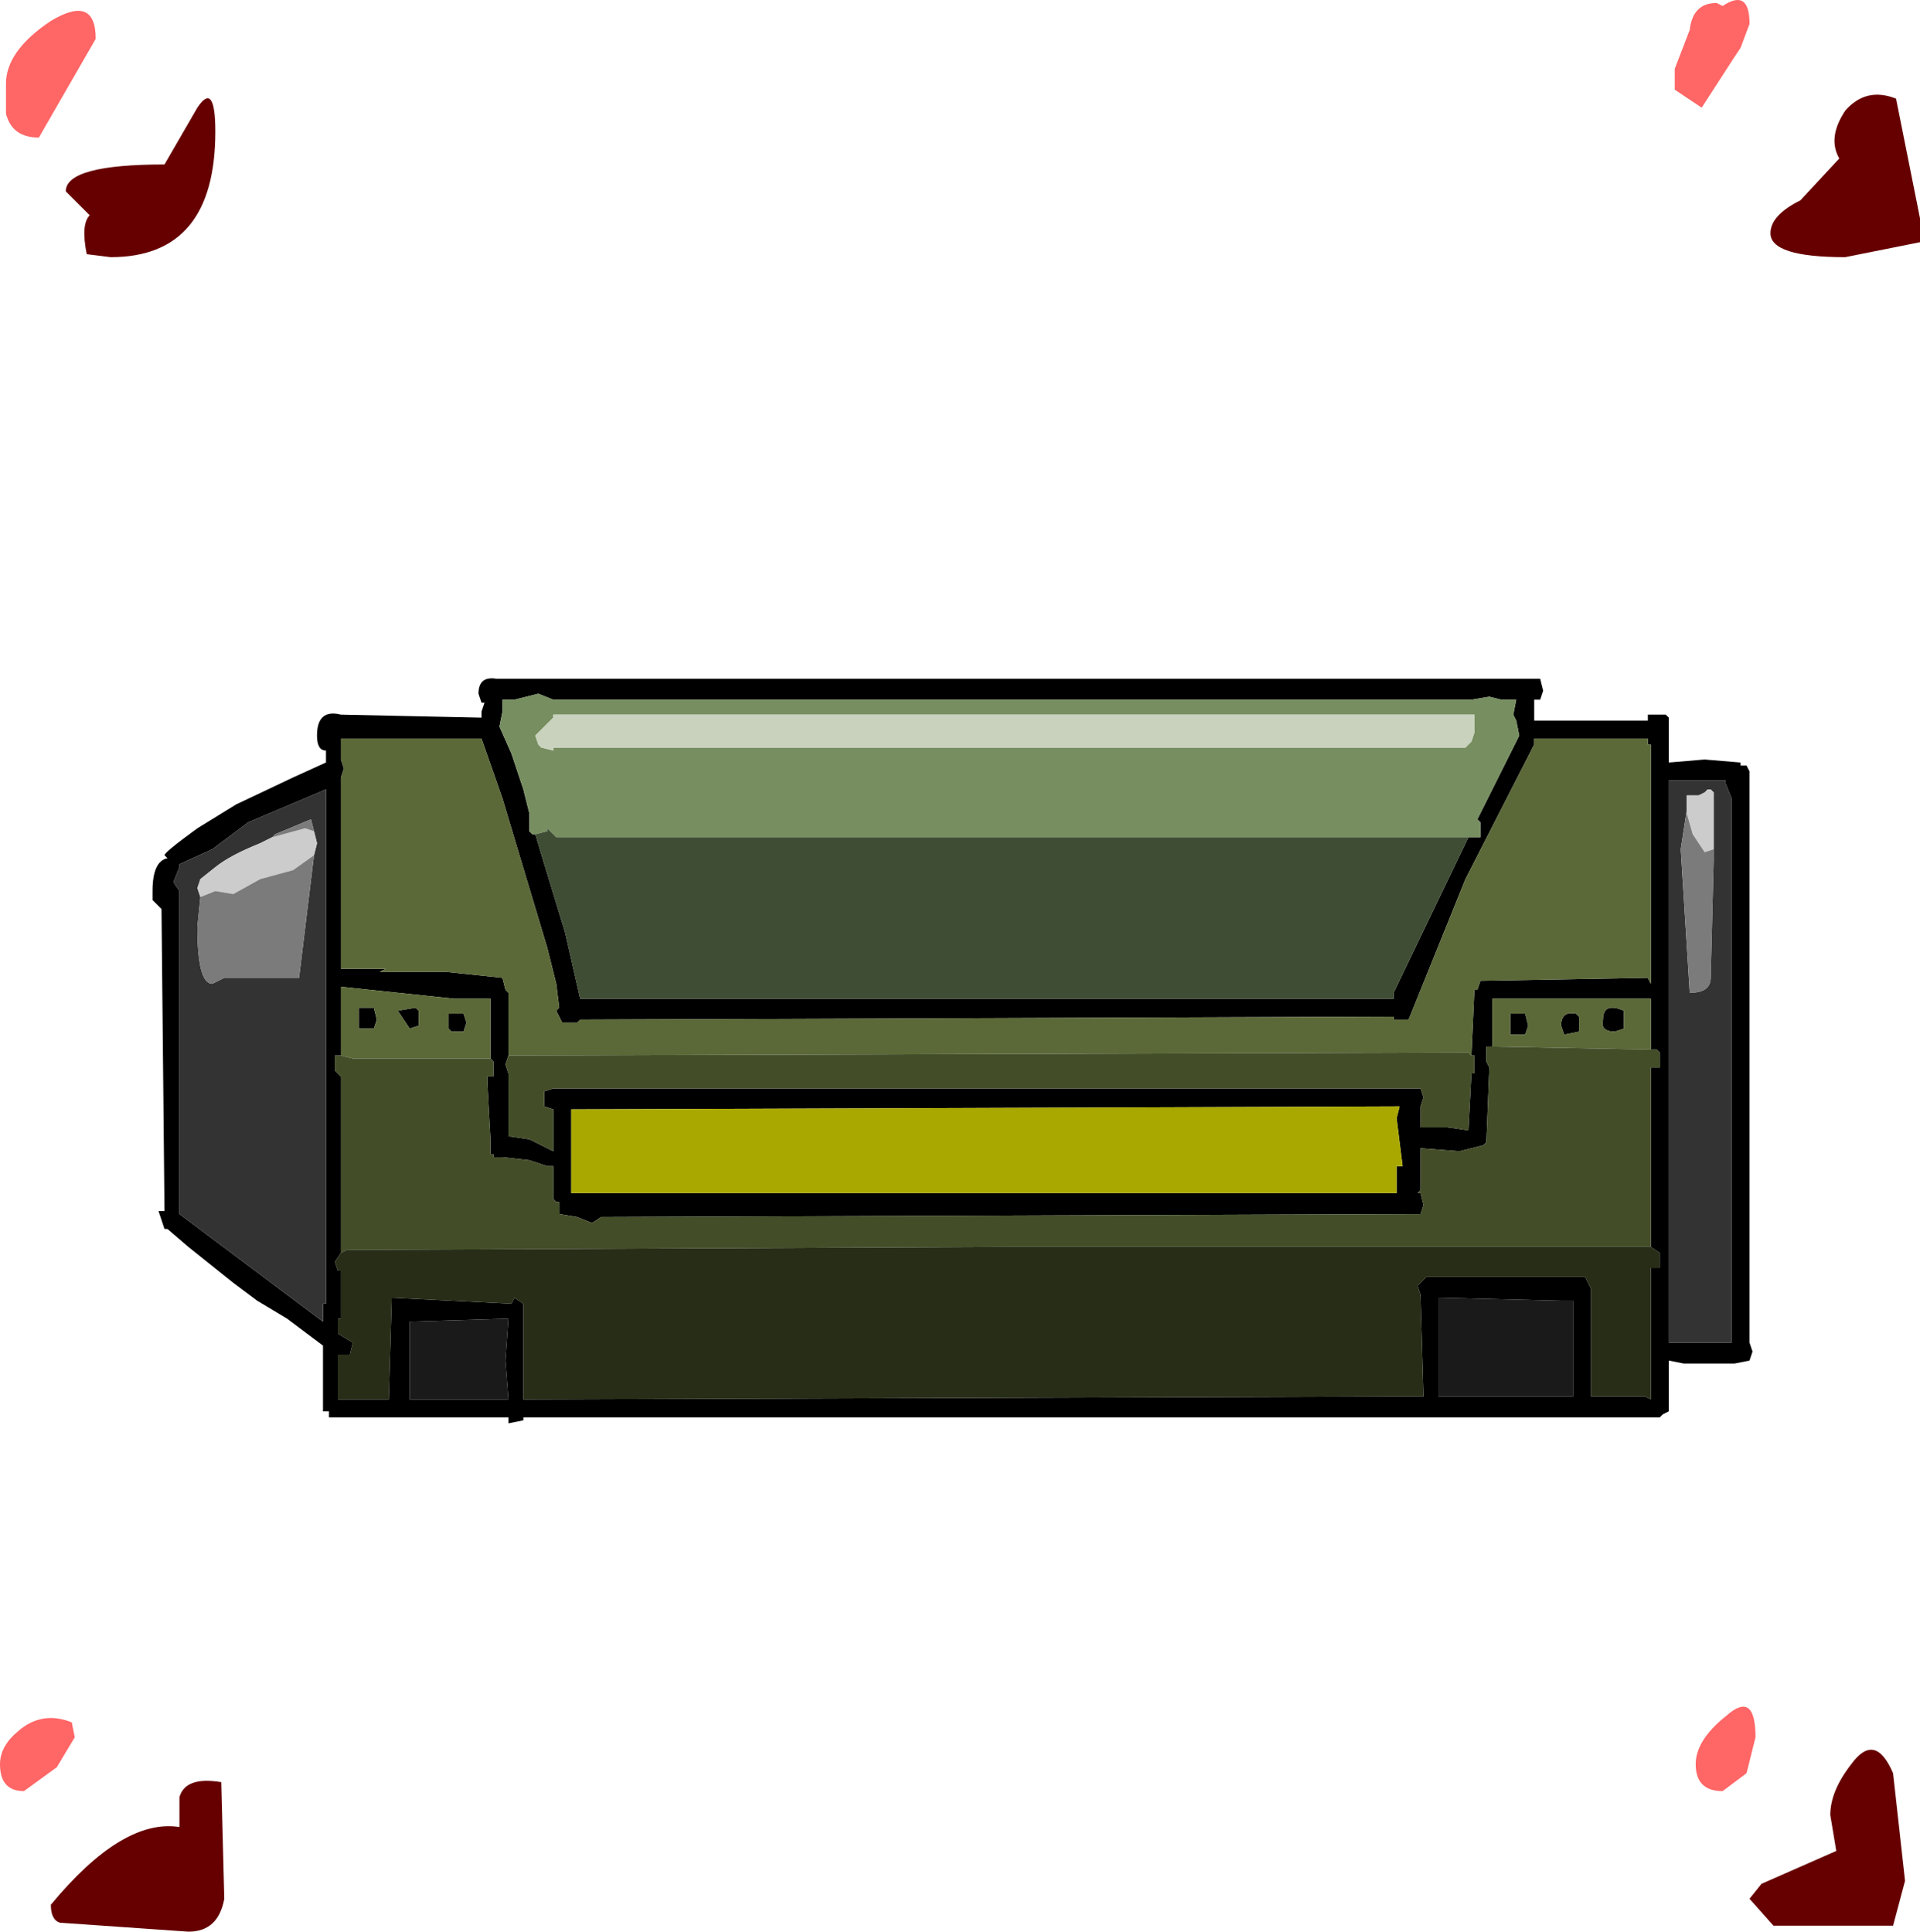 <?xml version="1.0" encoding="UTF-8" standalone="no"?>
<svg xmlns:xlink="http://www.w3.org/1999/xlink" height="32.3px" width="32.1px" xmlns="http://www.w3.org/2000/svg">
  <g transform="matrix(1.0, 0.0, 0.0, 1.0, -0.6, -0.3)">
    <path d="M29.85 0.7 L29.7 1.1 29.6 1.25 29.05 2.1 28.6 1.8 28.6 1.45 28.85 0.8 Q28.9 0.35 29.3 0.35 L29.4 0.4 Q29.85 0.1 29.85 0.7 M1.25 2.6 Q0.8 2.6 0.7 2.2 L0.7 1.7 Q0.7 1.15 1.45 0.65 2.2 0.2 2.2 0.95 L1.25 2.6 M1.85 29.35 L1.55 29.85 1.0 30.25 Q0.6 30.25 0.6 29.8 0.6 29.5 0.9 29.25 1.3 28.9 1.8 29.1 L1.85 29.35 M29.95 29.35 L29.8 29.95 29.4 30.25 Q28.95 30.25 28.95 29.8 28.95 29.4 29.45 29.0 29.95 28.55 29.95 29.35" fill="#ff6666" fill-rule="evenodd" stroke="none"/>
    <path d="M32.7 3.95 L32.7 4.35 31.45 4.6 Q30.2 4.6 30.2 4.2 30.2 3.9 30.7 3.65 L31.35 2.95 Q31.15 2.6 31.45 2.15 31.8 1.75 32.3 1.95 L32.7 3.95 M4.2 2.5 Q4.2 4.6 2.45 4.6 L2.05 4.55 Q1.95 4.05 2.1 3.9 L1.7 3.5 Q1.7 3.05 3.35 3.05 L3.9 2.1 Q4.2 1.65 4.2 2.5 M3.6 30.35 Q3.7 30.0 4.3 30.1 L4.35 32.05 Q4.25 32.6 3.75 32.6 L1.6 32.45 Q1.45 32.4 1.45 32.15 2.65 30.7 3.6 30.85 L3.6 30.35 M32.25 32.5 L31.25 32.5 30.25 32.5 29.85 32.05 30.05 31.8 31.3 31.25 31.2 30.65 Q31.2 30.25 31.55 29.8 31.95 29.25 32.25 29.95 L32.45 31.75 32.25 32.5" fill="#660000" fill-rule="evenodd" stroke="none"/>
    <path d="M26.25 12.35 L28.15 12.35 28.15 12.25 28.45 12.25 28.5 12.3 28.5 13.05 29.1 13.0 29.7 13.05 29.7 13.1 29.8 13.1 29.85 13.2 29.85 22.75 29.9 22.9 29.85 23.05 29.6 23.1 28.75 23.1 28.5 23.05 28.5 23.9 28.4 23.95 28.35 24.0 9.35 24.0 9.35 24.05 9.1 24.1 9.1 24.0 6.1 24.0 6.1 23.9 6.0 23.9 6.0 22.8 5.4 22.35 4.9 22.05 4.5 21.75 3.75 21.15 3.4 20.85 3.35 20.85 3.25 20.55 3.35 20.55 3.3 15.5 3.15 15.35 3.15 15.2 Q3.15 14.7 3.4 14.65 L3.35 14.6 Q3.35 14.55 3.9 14.15 L4.55 13.75 5.5 13.3 6.05 13.05 6.05 12.85 Q5.9 12.85 5.9 12.6 5.9 12.15 6.3 12.25 L8.65 12.3 8.65 12.2 8.7 12.05 8.65 12.05 8.6 11.9 Q8.6 11.6 8.9 11.65 L26.35 11.65 26.4 11.85 26.35 12.0 26.25 12.0 26.25 12.35 M25.15 14.3 L25.35 14.3 25.35 14.05 25.3 14.0 25.75 13.1 26.0 12.6 25.95 12.35 25.9 12.25 25.95 12.0 25.7 12.0 25.5 11.95 25.2 12.0 9.85 12.0 9.6 11.9 9.2 12.0 9.0 12.0 9.0 12.15 9.0 12.2 8.95 12.45 9.15 12.9 9.35 13.5 9.45 13.9 9.45 14.2 9.5 14.25 9.55 14.25 9.7 14.75 10.05 15.9 10.3 17.0 23.9 17.0 23.9 16.9 25.15 14.3 M29.45 13.35 L28.5 13.35 28.5 22.75 29.55 22.75 29.55 13.65 29.45 13.4 29.45 13.35 M25.2 17.95 L25.25 16.85 25.3 16.85 25.35 16.7 28.15 16.65 28.2 16.75 28.2 12.75 28.15 12.75 28.15 12.65 26.25 12.65 26.25 12.75 25.1 15.0 24.15 17.35 23.9 17.35 23.9 17.3 10.3 17.35 10.25 17.4 10.0 17.4 9.95 17.3 9.9 17.2 9.95 17.15 9.9 16.75 9.75 16.15 9.0 13.65 8.65 12.65 6.3 12.65 6.3 13.0 6.35 13.15 6.3 13.3 6.3 16.5 7.05 16.5 6.95 16.55 8.05 16.55 9.0 16.65 9.05 16.85 9.1 16.9 9.1 17.95 9.05 18.1 9.1 18.25 9.1 19.3 9.45 19.35 9.85 19.55 9.85 18.85 9.7 18.8 9.7 18.55 9.85 18.5 10.05 18.5 24.35 18.5 24.4 18.65 24.35 18.8 24.35 19.15 24.8 19.15 25.15 19.2 25.2 18.25 25.25 18.25 25.25 17.95 25.2 17.95 M26.1 17.6 L25.85 17.6 25.85 17.25 26.1 17.25 26.15 17.45 26.1 17.6 M25.55 17.8 L25.45 17.8 25.45 18.05 25.5 18.15 25.45 19.4 25.4 19.45 25.0 19.55 24.35 19.5 24.35 20.2 24.3 20.25 24.35 20.25 24.4 20.45 24.35 20.6 10.65 20.65 10.5 20.75 10.25 20.65 9.95 20.6 9.95 20.4 9.9 20.4 9.85 20.35 9.85 19.8 9.75 19.8 9.45 19.7 9.0 19.65 8.85 19.65 8.85 19.6 8.8 19.6 8.8 19.35 8.75 18.45 8.75 18.3 8.85 18.3 8.85 18.05 8.8 18.0 8.8 17.1 8.8 17.0 8.2 17.0 7.25 16.9 6.3 16.8 6.3 17.95 6.2 17.95 6.2 18.2 6.3 18.3 6.3 21.25 6.2 21.4 6.25 21.55 6.3 21.55 6.3 22.35 6.25 22.35 6.25 22.6 6.5 22.75 6.45 22.95 6.25 22.95 6.25 23.7 7.1 23.7 7.15 22.0 9.15 22.1 9.2 22.0 9.35 22.1 9.35 23.7 24.4 23.65 24.35 21.95 24.3 21.8 24.45 21.65 27.1 21.65 27.15 21.75 27.2 21.85 27.2 23.65 28.1 23.65 28.2 23.7 28.2 21.5 28.35 21.5 28.35 21.25 28.2 21.15 28.2 18.15 28.35 18.15 28.35 17.9 28.3 17.85 28.2 17.85 28.2 17.0 25.55 17.0 25.55 17.8 M27.75 17.5 L27.6 17.55 Q27.35 17.55 27.4 17.35 27.4 17.05 27.75 17.2 L27.75 17.5 M27.0 17.55 L26.75 17.6 26.7 17.45 Q26.7 17.2 26.95 17.25 L27.0 17.3 27.0 17.55 M24.0 18.8 L10.15 18.85 10.15 20.25 23.95 20.25 23.95 19.8 24.05 19.8 23.95 19.0 24.0 18.8 M24.65 23.65 L26.9 23.65 26.9 22.05 26.7 22.05 24.65 22.0 24.65 23.65 M7.55 17.15 L7.6 17.2 7.6 17.45 7.45 17.5 7.25 17.2 7.55 17.15 M6.85 17.15 L6.9 17.35 6.85 17.5 6.6 17.5 6.6 17.15 6.85 17.15 M8.35 17.55 L8.15 17.55 8.1 17.5 8.1 17.25 8.35 17.25 8.4 17.4 8.35 17.55 M3.6 15.2 L3.6 20.6 6.0 22.4 6.0 22.1 6.05 22.1 6.05 13.5 4.75 14.05 4.15 14.5 3.6 14.75 3.6 14.8 3.5 15.05 3.6 15.2 M7.45 23.7 L9.1 23.7 9.05 23.05 9.1 22.35 7.45 22.4 7.45 23.7" fill="#000000" fill-rule="evenodd" stroke="none"/>
    <path d="M9.55 14.25 L9.5 14.25 9.45 14.2 9.45 13.9 9.35 13.5 9.15 12.9 8.95 12.45 9.0 12.2 9.0 12.15 9.0 12.0 9.2 12.0 9.6 11.9 9.85 12.0 25.2 12.0 25.5 11.95 25.7 12.0 25.95 12.0 25.9 12.25 25.95 12.35 26.0 12.6 25.75 13.1 25.3 14.0 25.35 14.05 25.35 14.3 25.15 14.3 9.9 14.3 9.75 14.15 9.75 14.2 9.55 14.25 M25.1 12.8 L25.2 12.7 25.25 12.55 25.25 12.25 9.85 12.25 9.85 12.3 9.55 12.6 9.6 12.75 9.65 12.8 9.85 12.85 9.85 12.8 25.1 12.8" fill="#778e60" fill-rule="evenodd" stroke="none"/>
    <path d="M29.45 13.35 L29.45 13.4 29.55 13.65 29.55 22.75 28.5 22.75 28.5 13.35 29.45 13.35 M29.25 14.5 L29.25 13.55 29.2 13.5 29.15 13.5 29.1 13.55 29.0 13.6 28.8 13.6 28.8 13.85 28.7 14.5 28.85 16.9 Q29.2 16.9 29.2 16.65 L29.25 14.7 29.25 14.5 M5.85 14.2 L5.8 14.0 5.2 14.25 5.15 14.3 4.95 14.4 Q4.45 14.6 4.2 14.8 L3.95 15.0 3.9 15.15 3.95 15.3 3.9 15.8 Q3.9 16.75 4.15 16.75 L4.35 16.65 5.6 16.65 5.85 14.6 5.9 14.4 5.85 14.2 M3.6 15.2 L3.5 15.05 3.6 14.8 3.6 14.75 4.15 14.5 4.75 14.05 6.05 13.5 6.05 22.1 6.0 22.1 6.0 22.4 3.6 20.6 3.6 15.2" fill="#333333" fill-rule="evenodd" stroke="none"/>
    <path d="M28.8 13.85 L28.8 13.6 29.0 13.6 29.1 13.55 29.15 13.5 29.2 13.5 29.25 13.55 29.25 14.5 29.1 14.55 28.9 14.25 28.8 13.9 28.8 13.85 M5.15 14.3 L5.7 14.15 5.85 14.2 5.9 14.4 5.85 14.6 5.5 14.85 4.95 15.0 4.5 15.25 4.2 15.2 3.95 15.3 3.9 15.15 3.95 15.0 4.2 14.8 Q4.45 14.6 4.95 14.4 L5.15 14.3" fill="#cccccc" fill-rule="evenodd" stroke="none"/>
    <path d="M9.1 17.95 L9.1 16.9 9.05 16.85 9.0 16.65 8.05 16.55 6.95 16.55 7.05 16.5 6.3 16.5 6.3 13.3 6.35 13.15 6.3 13.0 6.3 12.65 8.65 12.65 9.0 13.65 9.75 16.15 9.9 16.75 9.95 17.15 9.9 17.2 9.95 17.3 10.0 17.4 10.25 17.4 10.3 17.35 23.9 17.3 23.9 17.35 24.15 17.35 25.1 15.0 26.25 12.75 26.25 12.65 28.15 12.65 28.15 12.75 28.2 12.75 28.2 16.75 28.15 16.65 25.35 16.7 25.3 16.85 25.25 16.85 25.2 17.95 25.15 17.9 9.1 17.95 M26.1 17.6 L26.15 17.45 26.1 17.25 25.85 17.25 25.85 17.6 26.1 17.6 M25.55 17.8 L25.55 17.0 28.2 17.0 28.2 17.85 25.55 17.8 M6.3 17.95 L6.3 16.8 7.25 16.9 8.2 17.0 8.8 17.0 8.8 17.1 8.8 18.0 6.5 18.0 6.3 17.95 M27.0 17.55 L27.0 17.3 26.95 17.25 Q26.7 17.2 26.7 17.45 L26.75 17.6 27.0 17.55 M27.75 17.5 L27.75 17.2 Q27.4 17.05 27.4 17.35 27.35 17.55 27.6 17.55 L27.75 17.5 M8.35 17.55 L8.4 17.4 8.35 17.25 8.1 17.25 8.1 17.5 8.15 17.55 8.35 17.55 M6.85 17.15 L6.6 17.15 6.6 17.5 6.85 17.5 6.9 17.35 6.85 17.15 M7.55 17.15 L7.25 17.2 7.45 17.5 7.6 17.45 7.6 17.2 7.55 17.15" fill="#5b6938" fill-rule="evenodd" stroke="none"/>
    <path d="M29.25 14.5 L29.25 14.7 29.2 16.65 Q29.2 16.9 28.85 16.9 L28.7 14.5 28.8 13.85 28.8 13.9 28.9 14.25 29.1 14.55 29.25 14.5 M5.85 14.2 L5.7 14.15 5.15 14.3 5.2 14.25 5.8 14.0 5.85 14.2 M3.95 15.3 L4.2 15.2 4.5 15.25 4.95 15.0 5.5 14.85 5.85 14.6 5.6 16.65 4.35 16.65 4.15 16.75 Q3.9 16.75 3.9 15.8 L3.95 15.3" fill="#7b7b7b" fill-rule="evenodd" stroke="none"/>
    <path d="M9.1 17.95 L25.15 17.9 25.2 17.95 25.25 17.95 25.25 18.25 25.2 18.25 25.15 19.2 24.8 19.15 24.35 19.15 24.35 18.8 24.4 18.65 24.35 18.5 10.05 18.5 9.85 18.5 9.7 18.55 9.7 18.8 9.85 18.85 9.85 19.55 9.45 19.35 9.1 19.3 9.1 18.25 9.05 18.1 9.1 17.95 M8.8 18.0 L8.85 18.05 8.85 18.3 8.75 18.3 8.75 18.45 8.8 19.35 8.8 19.6 8.85 19.6 8.85 19.65 9.0 19.65 9.45 19.7 9.75 19.8 9.85 19.8 9.85 20.35 9.9 20.4 9.95 20.4 9.95 20.6 10.25 20.65 10.5 20.75 10.65 20.65 24.35 20.6 24.4 20.45 24.35 20.25 24.3 20.25 24.35 20.2 24.35 19.5 25.0 19.55 25.4 19.45 25.45 19.4 25.5 18.15 25.45 18.05 25.45 17.8 25.55 17.8 28.2 17.85 28.3 17.85 28.35 17.9 28.35 18.15 28.2 18.15 28.2 21.15 17.35 21.15 6.4 21.2 6.3 21.25 6.3 18.3 6.2 18.2 6.2 17.95 6.3 17.95 6.5 18.0 8.8 18.0" fill="#434e29" fill-rule="evenodd" stroke="none"/>
    <path d="M25.1 12.8 L9.85 12.8 9.85 12.85 9.65 12.8 9.6 12.75 9.55 12.6 9.85 12.3 9.85 12.25 25.25 12.25 25.25 12.55 25.2 12.7 25.1 12.8" fill="#c9d2bd" fill-rule="evenodd" stroke="none"/>
    <path d="M25.15 14.3 L23.9 16.9 23.9 17.0 10.3 17.0 10.05 15.9 9.7 14.75 9.55 14.25 9.75 14.2 9.75 14.15 9.9 14.3 25.15 14.3" fill="#3e4d33" fill-rule="evenodd" stroke="none"/>
    <path d="M24.0 18.8 L23.95 19.0 24.05 19.8 23.95 19.8 23.95 20.25 10.15 20.25 10.15 18.85 24.0 18.8" fill="#a9a801" fill-rule="evenodd" stroke="none"/>
    <path d="M28.2 21.15 L28.35 21.25 28.35 21.5 28.2 21.5 28.2 23.7 28.1 23.65 27.2 23.65 27.2 21.85 27.15 21.75 27.1 21.65 24.45 21.65 24.3 21.8 24.35 21.95 24.4 23.65 9.35 23.7 9.35 22.1 9.2 22.0 9.15 22.1 7.15 22.0 7.1 23.7 6.25 23.7 6.25 22.95 6.45 22.95 6.5 22.75 6.25 22.6 6.25 22.35 6.3 22.35 6.3 21.55 6.25 21.55 6.2 21.4 6.3 21.25 6.4 21.2 17.35 21.15 28.2 21.15" fill="#272d17" fill-rule="evenodd" stroke="none"/>
    <path d="M24.65 23.65 L24.65 22.0 26.7 22.05 26.9 22.05 26.9 23.65 24.65 23.65 M7.45 23.7 L7.45 22.4 9.1 22.35 9.05 23.05 9.1 23.7 7.45 23.7" fill="#1a1a1a" fill-rule="evenodd" stroke="none"/>
  </g>
</svg>
